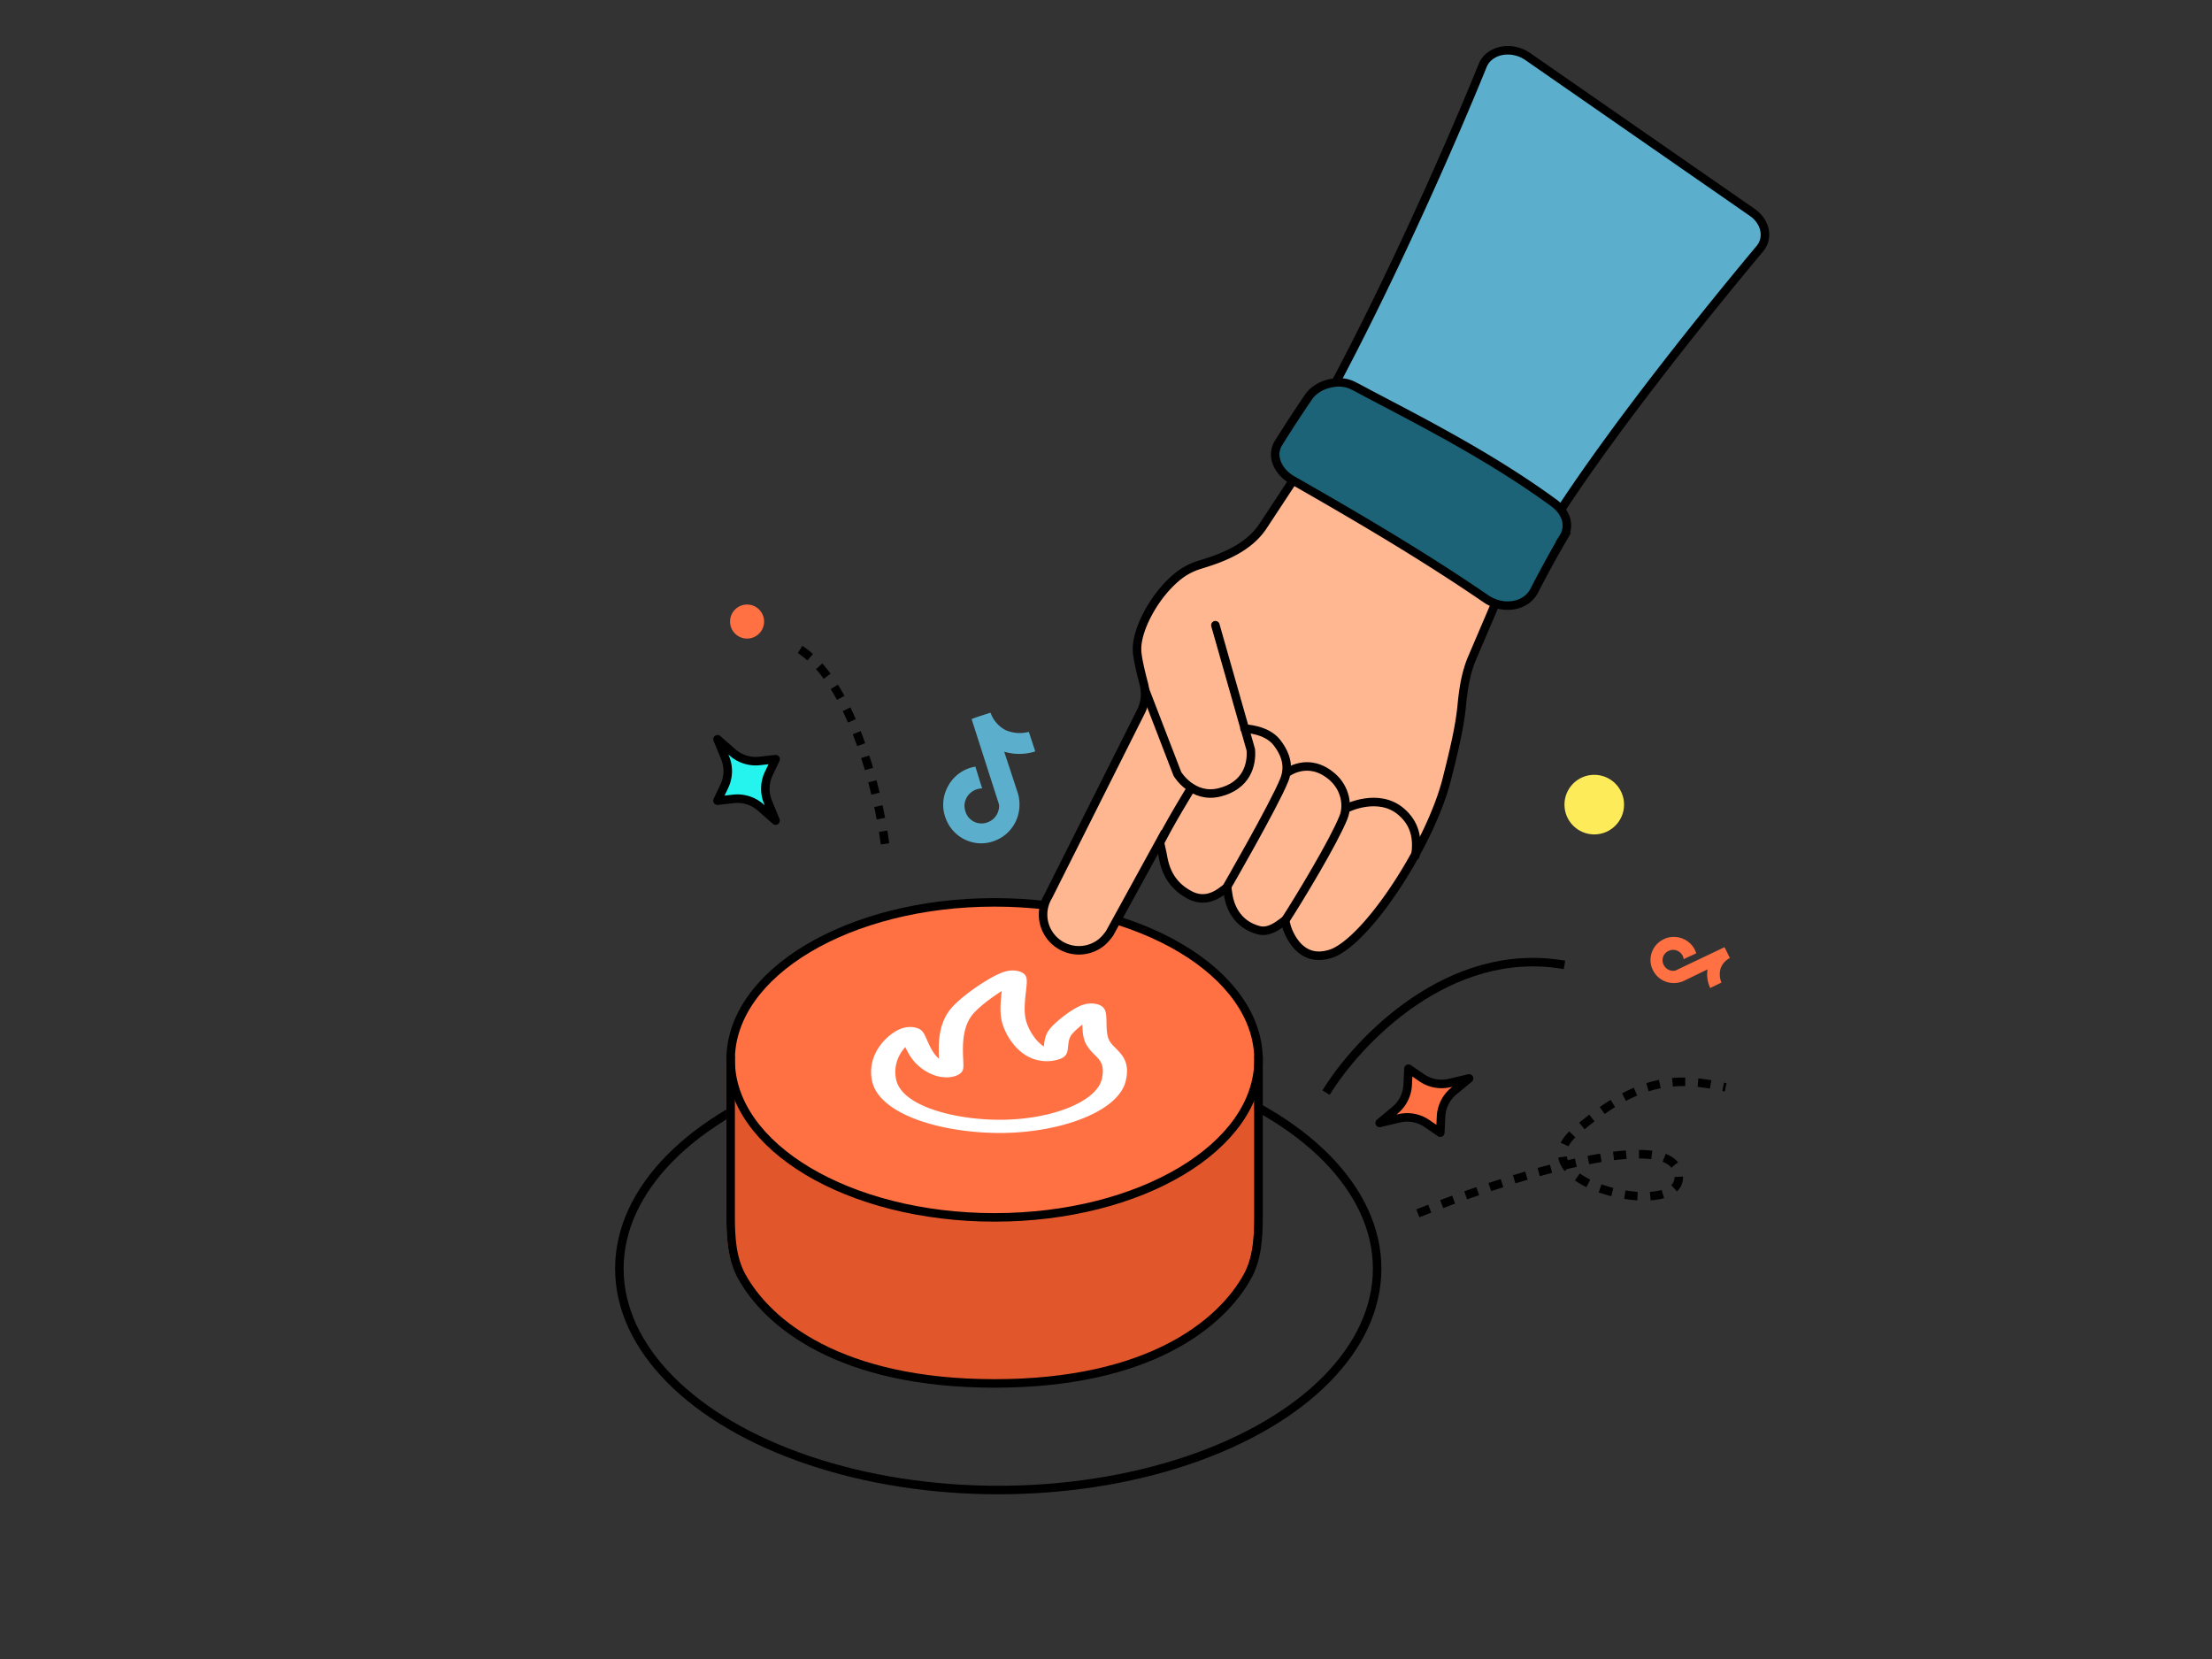 <svg viewBox="0 0 400 300" fill="none" xmlns="http://www.w3.org/2000/svg"><rect x="0" y="0" width="400" height="300" fill="#333333" stroke="none"/><ellipse cx="180.516" cy="229.413" rx="68.516" ry="40.032" stroke="#000" stroke-width="1.54"/><path d="M131.351 219.808v-28.919h95.46v28.919c0 3.808-.174 7.726-2.025 11.053-4.71 8.47-17.69 19.306-45.705 19.306-28.016 0-40.995-10.836-45.706-19.306-1.851-3.328-2.024-7.245-2.024-11.053Z" fill="#E1572B"/><ellipse rx="39.075" ry="39.671" transform="matrix(1.222 -.048 .084 .705 179.997 191.536)" fill="#FF7043"/><path fill-rule="evenodd" clip-rule="evenodd" d="M183.369 175.499c.752.039 1.483.271 1.89.685.321.326.374.695.395.87.029.236.026.506.011.782-.024.419-.082.93-.143 1.473l-.058.515c-.166 1.512-.295 3.208.037 4.582.333 1.378 1.231 3.007 2.356 4.106.335.328.646.564.909.727l.015-.15.003-.026c.066-.654.164-1.629.716-2.534.57-.934 2.096-2.257 3.441-3.219.685-.49 1.43-.965 2.108-1.29a5.702 5.702 0 0 1 1.362-.471c.3-.06.839-.137 1.477-.056.741.094 1.282.359 1.584.666.39.396.486.89.533 1.207.055.378.07.822.079 1.262l.005.244c.017.844.034 1.712.214 2.481.225.962.724 1.465 1.392 2.136.222.224.463.466.719.751 1.07 1.191 1.76 2.598 1.17 5.179-1.27 5.552-11.681 9.377-22.407 9.457-5.125.039-10.604-.723-15.003-2.28-4.431-1.567-7.853-3.98-8.491-7.196-.591-2.976.578-5.394 2.027-7.032a9.518 9.518 0 0 1 2.284-1.898 5.868 5.868 0 0 1 1.322-.576c.245-.07.688-.176 1.25-.179.674-.003 1.469.152 1.983.561.25.199.399.419.484.554.099.159.19.337.273.512.092.192.198.432.307.681.078.178.158.36.237.532.411.905.91 1.849 1.607 2.575a7 7 0 0 0 .343.332 31.698 31.698 0 0 1-.04-2.235c.053-2.139.445-4.888 2.357-7.027 1.339-1.498 3.632-3.228 5.635-4.497 1.001-.635 2-1.2 2.84-1.579a7.734 7.734 0 0 1 1.431-.504 4.905 4.905 0 0 1 1.346-.121Zm-2.305 3.764c-1.863 1.181-3.902 2.737-5.018 3.986-1.454 1.626-1.861 3.908-1.913 6.01-.021.847.015 1.625.045 2.292.007.145.014.285.019.42.015.364.025.706.008.98a2.282 2.282 0 0 1-.06.422 1.212 1.212 0 0 1-.324.579c-.523.532-1.472.84-2.526.864a6.735 6.735 0 0 1-2.335-.381c-1.243-.428-2.416-1.197-3.374-2.193-.891-.927-1.471-2.015-1.882-2.897l-.057.064c-1.123 1.269-2.111 3.24-1.616 5.733.468 2.357 2.951 4.186 6.519 5.448 3.6 1.274 8.212 1.93 12.567 1.897 9.279-.07 17.21-3.356 18.127-7.364.495-2.162-.095-3.095-.755-3.829-.14-.156-.306-.321-.486-.5-.734-.73-1.7-1.69-2.038-3.139-.183-.782-.223-1.633-.241-2.376-.98.768-1.803 1.559-2.075 2.006-.346.565-.431 1.235-.501 1.935l-.006.059c-.03.3-.065.645-.146.931a1.743 1.743 0 0 1-.262.553c-.136.186-.424.498-1.04.722a7.014 7.014 0 0 1-2.478.412 7.294 7.294 0 0 1-2.306-.399c-1.222-.424-2.162-1.127-2.871-1.82-1.448-1.416-2.484-3.349-2.873-4.959-.395-1.632-.231-3.545-.068-5.038l.053-.473-.087.055Z" fill="#fff"/><path d="M132.121 190.889v28.919c0 3.808.174 7.725 2.025 11.053 4.71 8.47 17.69 19.306 45.705 19.306 28.016 0 40.995-10.836 45.706-19.306 1.851-3.328 2.024-7.245 2.024-11.053v-28.919" stroke="#000" stroke-width="1.54"/><ellipse cx="179.852" cy="191.659" rx="47.73" ry="28.484" stroke="#000" stroke-width="1.54"/><path d="M261.664 140.773v-.002c1.306-5.189 2.306-9.421 2.664-13.156.277-2.881.7-5.867 1.881-8.632l16.217-37.97-32.599-18.443-21.413 32.533c-2.563 3.894-7.072 5.697-11.257 6.957-1.252.378-2.469.921-3.547 1.689-2.229 1.602-4.278 4.079-5.751 6.681-1.483 2.619-2.317 5.246-2.247 7.129h.001v.013c.013.626.173 1.612.411 2.734.234 1.105.531 2.289.797 3.287.448 1.686.297 3.494-.495 5.072l-16.767 33.396-.013.027-.016.026a6.393 6.393 0 0 0 .307 7.033l.001.003a6.496 6.496 0 0 0 9.023 1.501l.005-.004c.537-.37 1.033-.893 1.48-1.474l.286-.37 8.108-14.772.985-1.794.441 1.999c.029.129.058.287.091.467.298 1.639.944 5.186 5.097 7.243 2.165 1.047 4.067.325 5.516-.734l1.031-.753.185 1.263c.163 1.111.946 5.312 5.587 6.493l.006.002c1.207.317 2.495-.192 3.774-1.12l.914-.663.283 1.093h.001l.002.007.005.021.022.073a10.148 10.148 0 0 0 .411 1.07c.299.66.753 1.476 1.393 2.208.638.73 1.444 1.357 2.454 1.681.999.322 2.26.366 3.851-.167 1.526-.54 3.425-1.998 5.496-4.178 2.053-2.162 4.207-4.96 6.25-8.066 4.093-6.22 7.683-13.585 9.129-19.403Z" fill="#FEB790" stroke="#000" stroke-width="1.54"/><path d="m206.997 124.601 5.916 15.353s2.717 4.544 7.605 3.335c4.889-1.21 5.894-4.982 5.669-7.707l-6.408-22.528" stroke="#000" stroke-width="1.54" stroke-miterlimit="10" stroke-linecap="round"/><path d="M225.043 131.758s3.965.075 5.853 2.509c1.888 2.435 2.198 4.668 1.315 6.834-1.845 4.565-10.53 19.61-10.53 19.61" stroke="#000" stroke-width="1.54" stroke-miterlimit="10" stroke-linecap="round"/><path d="M232.615 139.81s3.954-3.139 8.313.674c2.334 2.025 2.891 5.168 2.009 7.335-1.713 4.308-7.98 14.704-10.675 18.844M209.246 153.436c1.852-3.968 6.176-10.961 6.176-10.961M243.504 146.161s5.791-2.942 9.92.661c2.334 2.025 3.042 4.63 2.513 7.936" stroke="#000" stroke-width="1.54" stroke-miterlimit="10" stroke-linecap="round"/><path d="M318.236 44.97c-8.249 9.88-29.354 35.678-40.202 53.927-12.682-8.68-26.841-15.903-40.34-22.692 12.422-22.142 25.162-51.346 30.427-64.382.27-.66.718-1.24 1.307-1.693a5.009 5.009 0 0 1 2.093-.928 6.077 6.077 0 0 1 2.456.033 6.37 6.37 0 0 1 2.305 1.004l.004.002 40.573 28.16c1.166.808 1.96 1.954 2.214 3.188.254 1.233-.053 2.445-.836 3.382h-.001Z" fill="#5CAFCC" stroke="#000" stroke-width="1.54"/><path d="M231.131 80.211a234.931 234.931 0 0 1 5.524-8.466c.401-.584.955-1.088 1.612-1.5.643-.419 1.372-.706 2.153-.89.729-.176 1.528-.257 2.278-.183a5.496 5.496 0 0 1 2.099.622c1.21.618 2.429 1.287 3.647 1.925 9.914 5.201 21.716 11.305 32.589 19.257 1.111.817 1.861 1.898 2.179 3.006.279 1.125.105 2.25-.489 3.186a207.469 207.469 0 0 0-5.287 9.653 4.936 4.936 0 0 1-1.476 1.701 5.63 5.63 0 0 1-2.237.903 6.683 6.683 0 0 1-2.605-.082 7.128 7.128 0 0 1-2.498-1.125c-11.294-7.729-23.206-14.726-34.872-21.38-1.328-.747-2.338-1.841-2.833-3.087-.494-1.246-.397-2.485.216-3.54Z" fill="#1C6377" stroke="#000" stroke-width="1.54"/><path d="M160.041 152.596c-1.24-9.501-6.174-29.911-15.993-35.55" stroke="#000" stroke-width="1.54" stroke-dasharray="2.31 2.31"/><path d="m131.122 137.016-1.372-3.335 2.709 2.381a6.354 6.354 0 0 0 4.905 1.54l2.896-.326-1.249 2.634a6.353 6.353 0 0 0-.134 5.139l1.372 3.335-2.709-2.38a6.35 6.35 0 0 0-4.905-1.541l-2.896.326 1.249-2.634a6.353 6.353 0 0 0 .134-5.139Z" fill="#25F4EE" stroke="#000" stroke-width="1.54" stroke-linejoin="round"/><path d="m252.994 202.231-3.51.829 2.778-2.3a6.35 6.35 0 0 0 2.295-4.6l.135-2.911 2.404 1.648a6.351 6.351 0 0 0 5.053.943l3.511-.829-2.779 2.3a6.355 6.355 0 0 0-2.295 4.6l-.135 2.911-2.403-1.648a6.354 6.354 0 0 0-5.054-.943Z" fill="#FF7043" stroke="#000" stroke-width="1.54" stroke-linejoin="round"/><circle cx="135.095" cy="112.397" r="3.079" fill="#FF7043"/><circle cx="288.293" cy="145.5" r="5.389" fill="#FDEB5A"/><path d="M239.794 197.583c5.645-9.238 22.171-26.791 43.111-23.095" stroke="#000" stroke-width="1.54"/><path d="M256.392 219.407c14.595-5.86 44.422-15.616 46.967-7.764 3.181 9.815-29.661 2.659-18.538-6.98 11.547-10.008 18.476-9.947 27.228-8.038" stroke="#000" stroke-width="1.54" stroke-linejoin="round" stroke-dasharray="2.31 2.31"/><path d="M180.629 145.403c.07.347.054.708-.046 1.049-.116.503-.354.97-.693 1.359-.34.389-.769.688-1.249.868a3.041 3.041 0 0 1-2.236.028 3.039 3.039 0 0 1-1.646-1.51 3.838 3.838 0 0 1-.356-1.464 3.234 3.234 0 0 1 .69-1.935 3.253 3.253 0 0 1 1.123-.901 3.208 3.208 0 0 1 1.396-.324c-.432-1.294-.802-2.612-1.235-3.941a6.803 6.803 0 0 0-2.785 1.123 6.902 6.902 0 0 0-2.045 2.218 6.986 6.986 0 0 0-.812 5.121c.117.443.266.878.445 1.3a6.908 6.908 0 0 0 1.939 2.554 6.837 6.837 0 0 0 2.877 1.395 6.624 6.624 0 0 0 3.849-.296 6.83 6.83 0 0 0 2.655-1.769 6.908 6.908 0 0 0 1.575-2.788 7.247 7.247 0 0 0 .039-3.868c-.821-2.569-1.682-5.123-2.523-7.685.55.152 1.11.265 1.677.336a9.676 9.676 0 0 0 3.941-.391l-1.163-3.536a6.47 6.47 0 0 1-4.212-.322 5.7 5.7 0 0 1-2.721-3.157c-1.131.398-2.252.698-3.415 1.167l4.931 15.369Z" fill="#5CAFCC"/><path d="M303.015 175.486c-.203.07-.42.09-.633.057a1.883 1.883 0 0 1-1.493-.985 1.838 1.838 0 0 1 .575-2.449 2.34 2.34 0 0 1 .85-.332 1.96 1.96 0 0 1 1.216.258 1.963 1.963 0 0 1 .939 1.412c.741-.363 1.502-.692 2.264-1.059a4.11 4.11 0 0 0-.898-1.58 4.174 4.174 0 0 0-1.496-1.048 4.23 4.23 0 0 0-3.138-.073 5.802 5.802 0 0 0-.744.372 4.19 4.19 0 0 0-1.376 1.37 4.133 4.133 0 0 0-.604 1.838 4.01 4.01 0 0 0 .489 2.286 4.17 4.17 0 0 0 3.075 2.169 4.382 4.382 0 0 0 2.324-.289c1.476-.7 2.938-1.423 4.407-2.135a7.13 7.13 0 0 0-.066 1.033c.021.806.21 1.6.553 2.333l2.028-.984a3.91 3.91 0 0 1-.147-2.552 3.443 3.443 0 0 1 1.674-1.888c-.331-.647-.602-1.295-.977-1.955l-8.822 4.201Z" fill="#FF7043"/></svg>